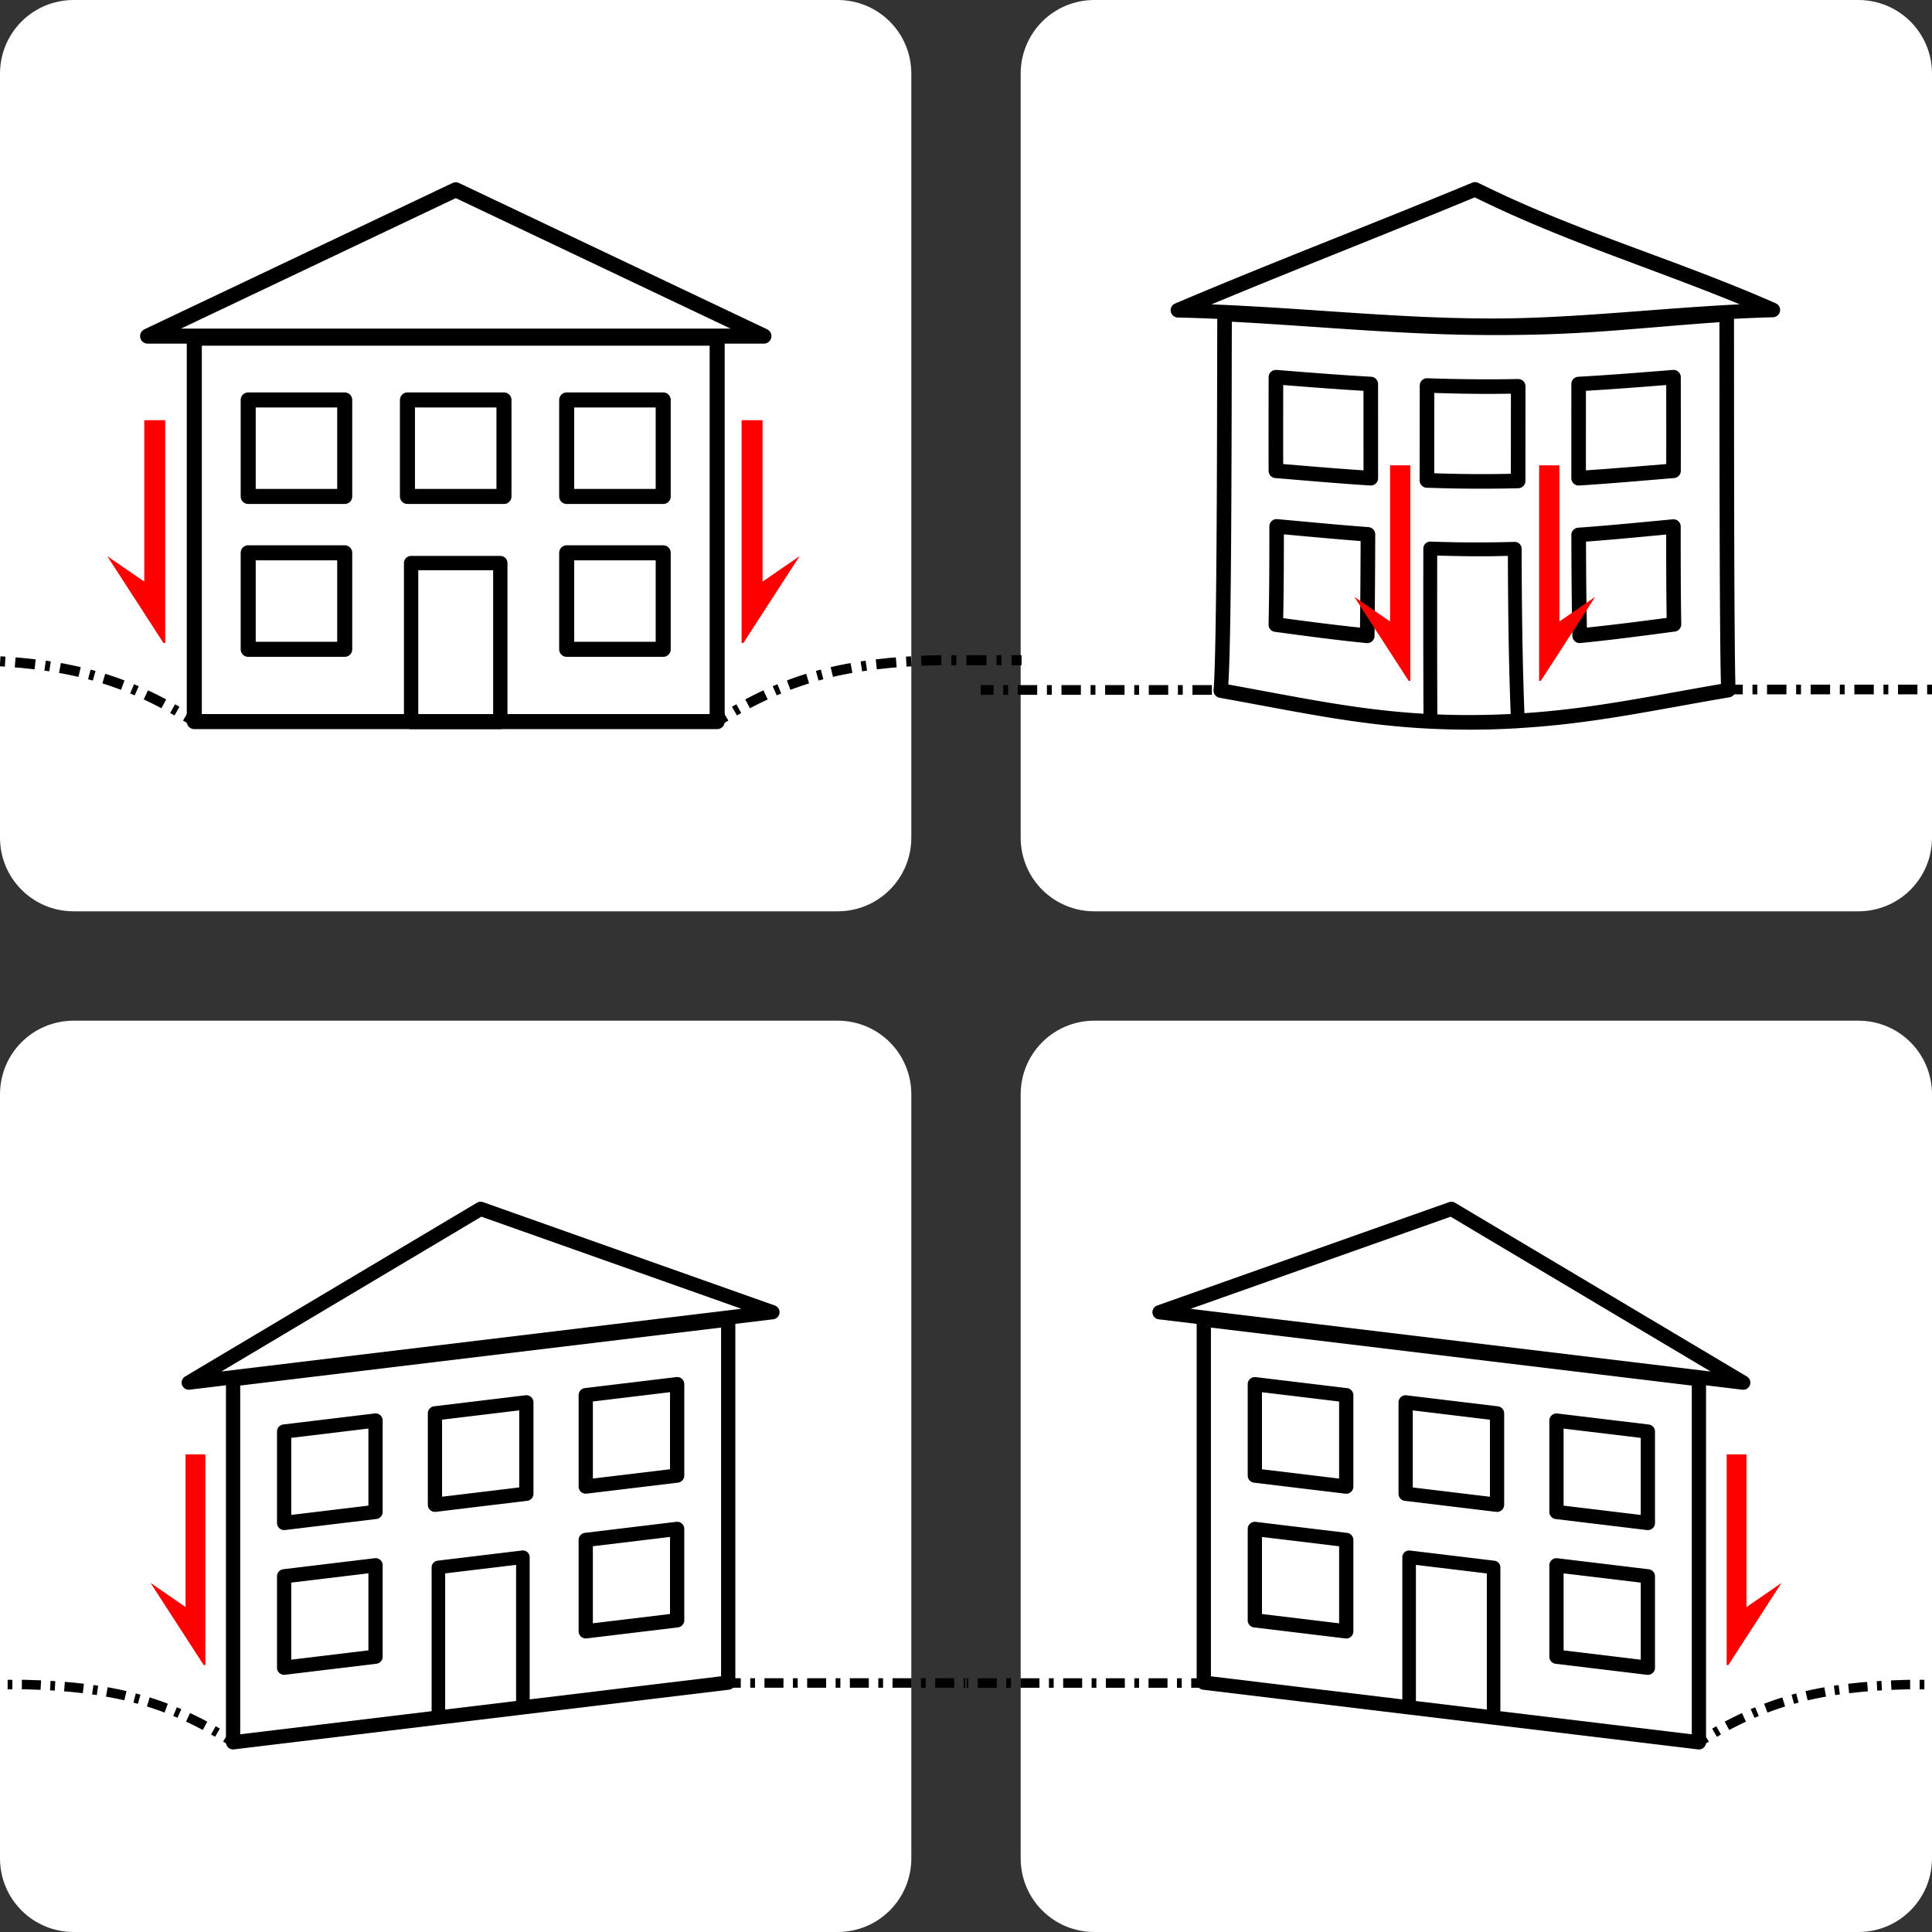 <svg version="1.1" viewBox="0 0 530 530" xmlns="http://www.w3.org/2000/svg">
  <rect x="0" y="0" width="530" height="530" fill="#333333" stroke="none"/>
  <path id="4" d="m300.22 280h209.56c11.201 0 20.22 9.018 20.22 20.22v209.56c0 11.201-9.018 20.22-20.22 20.22h-209.56c-11.201 0-20.22-9.018-20.22-20.22v-209.56c0-11.201 9.018-20.22 20.22-20.22z" fill="#fff" stop-color="#000000" stroke-width="1.006"/>
  <path id="3" d="m20.22 280h209.56c11.201 0 20.22 9.018 20.22 20.22v209.56c0 11.201-9.018 20.22-20.22 20.22h-209.56c-11.201 0-20.22-9.018-20.22-20.22v-209.56c0-11.201 9.018-20.22 20.22-20.22z" fill="#fff" stop-color="#000000" stroke-width="1.006"/>
  <path id="2" d="m300.22 0h209.56c11.201 0 20.22 9.018 20.22 20.22v209.56c0 11.201-9.018 20.22-20.22 20.22h-209.56c-11.201 0-20.22-9.018-20.22-20.22v-209.56c0-11.201 9.018-20.22 20.22-20.22z" fill="#fff" stop-color="#000000" stroke-width="1.006"/>
  <path id="1" d="M 20.22,0 H 229.78 C 240.981,0 250,9.018 250,20.22 V 229.78 C 250,240.981 240.982,250 229.78,250 H 20.22 C 9.019,250 0,240.982 0,229.78 V 20.22 C 0,9.019 9.018,0 20.22,0 Z" fill="#fff" stop-color="#000000" stroke-width="1.006"/>
  <g transform="matrix(1.301,0,0,1.301,196.75,526.02)">
    <path transform="scale(.265)" d="m-188.28-569.53a5.67 5.67 0 0 0-2.885 0.797c-77.398 46.081-154.79 92.159-232.19 138.24a5.67 5.67 0 0 0 3.58 10.506l28.893-3.484v284.08a5.67 5.67 0 0 0 6.35 5.625l163.34-19.695c22.406-2.702 44.814-5.404 67.221-8.105l163.4-19.701a5.67 5.67 0 0 0 4.99-5.633v-285.45l30.199-3.643a5.67 5.67 0 0 0 1.211-10.977c-77.398-27.415-154.79-54.828-232.19-82.242a5.67 5.67 0 0 0-1.912-0.324zm0.635 11.898c68.963 24.427 137.92 48.854 206.88 73.281l-413.78 49.9c68.965-41.061 137.93-82.121 206.89-123.18zm190.72 88.229v277.48l-152.3 18.365v-113.11a5.395 5.395 0 0 0-5.654-5.389 5.395 5.395 0 0 0-0.385 0.037c-22.406 2.702-44.812 5.404-67.219 8.105a5.395 5.395 0 0 0-4.754 5.352v114.41l-152.3 18.365v-277.48zm-34.99 39.361a5.67 5.67 0 0 0-0.635 0.037c-24.244 2.924-48.483 5.846-72.727 8.77a5.67 5.67 0 0 0-4.99 5.633v72.727a5.67 5.67 0 0 0 6.35 5.631c24.244-2.924 48.483-5.846 72.727-8.77a5.67 5.67 0 0 0 4.99-5.633v-72.725a5.67 5.67 0 0 0-5.715-5.67zm-5.625 12.062v61.312c-20.464 2.468-40.923 4.929-61.387 7.396v-61.312c20.464-2.468 40.923-4.929 61.387-7.396zm-114.37 2.406a5.67 5.67 0 0 0-0.635 0.043c-24.244 2.924-48.483 5.846-72.727 8.77a5.67 5.67 0 0 0-4.99 5.625v72.734a5.67 5.67 0 0 0 6.35 5.625c24.244-2.924 48.483-5.846 72.727-8.77a5.67 5.67 0 0 0 4.99-5.625v-72.734a5.67 5.67 0 0 0-5.715-5.668zm-5.625 12.061v61.314c-20.464 2.468-40.923 4.929-61.387 7.396v-61.307c20.464-2.468 40.923-4.937 61.387-7.404zm-114.38 2.408a5.67 5.67 0 0 0-0.635 0.043c-24.244 2.924-48.483 5.846-72.727 8.77a5.67 5.67 0 0 0-4.99 5.625v72.734a5.67 5.67 0 0 0 6.35 5.633c24.244-2.924 48.483-5.854 72.727-8.777a5.67 5.67 0 0 0 4.99-5.625v-72.734a5.67 5.67 0 0 0-5.715-5.668zm-5.625 12.068v61.307c-20.464 2.468-40.923 4.937-61.387 7.404v-61.314c20.464-2.468 40.923-4.929 61.387-7.396zm245.62 74.166a5.67 5.67 0 0 0-0.635 0.045c-24.244 2.924-48.483 5.846-72.727 8.77a5.67 5.67 0 0 0-4.99 5.633v72.725a5.67 5.67 0 0 0 6.35 5.633c24.244-2.924 48.483-5.846 72.727-8.77a5.67 5.67 0 0 0 4.99-5.633v-72.732a5.67 5.67 0 0 0-5.715-5.67zm-5.625 12.07v61.312c-20.464 2.468-40.923 4.929-61.387 7.396v-61.312c20.464-2.468 40.923-4.929 61.387-7.396zm-234.37 16.875a5.67 5.67 0 0 0-0.635 0.043c-24.244 2.924-48.483 5.846-72.727 8.77a5.67 5.67 0 0 0-4.99 5.625v72.734a5.67 5.67 0 0 0 6.35 5.625c24.244-2.924 48.483-5.846 72.727-8.77a5.67 5.67 0 0 0 4.99-5.625v-72.734a5.67 5.67 0 0 0-5.715-5.668zm111.89 5.344v108.32l-56.426 6.805v-108.33c18.809-2.268 37.617-4.531 56.426-6.799zm-117.52 6.725v61.307c-20.464 2.468-40.923 4.929-61.387 7.396v-61.307c20.464-2.468 40.923-4.929 61.387-7.396z" color="#000000" color-rendering="auto" dominant-baseline="auto" image-rendering="auto" shape-rendering="auto" solid-color="#000000" stop-color="#000000" style="font-feature-settings:normal;font-variant-alternates:normal;font-variant-caps:normal;font-variant-east-asian:normal;font-variant-ligatures:normal;font-variant-numeric:normal;font-variant-position:normal;font-variation-settings:normal;inline-size:0;isolation:auto;mix-blend-mode:normal;shape-margin:0;shape-padding:0;text-decoration-color:#000000;text-decoration-line:none;text-decoration-style:solid;text-indent:0;text-orientation:mixed;text-transform:none;white-space:normal"/>
    <path d="m-162.62-49.12h16.606c18.162 0.451 30.013 3.327 44.093 12.241" fill="none" stroke="#000" stroke-dasharray="4, 2, 1, 2" stroke-dashoffset="20" stroke-width="2"/>
    <path d="m2.313-49.449h50" fill="none" stroke="#000" stroke-dasharray="4, 2, 1, 2" stroke-dashoffset="19.344" stroke-width="2"/>
    <path d="m-108.28-53.227h0.349v-44.42h-4.177v32.183l-7.38-5.078z" fill="#f00"/>
  </g>
  <g transform="matrix(1.331,0,0,1.331,755.94,79.529)">
    <path transform="scale(.265)" d="m-996.04-83.838a5.67 5.67 0 0 0-0.121 2e-3 5.67 5.67 0 0 0-2.023 0.436c-78.936 32.771-148.83 59.168-231.07 93.986a5.67 5.67 0 0 0 2.082 10.895c10.374 0.232 20.604 0.587 30.728 1.025-0.128 19.178-0.103 78.925-0.391 140.63-0.302 64.817-1.02 130.91-2.494 148a5.67 5.67 0 0 0 4.643 6.068c67.166 12.085 115.77 23.218 179.75 24.635 10.314 0.255 20.615 0.255 30.982-0.016 7.192-0.187 14.37-0.505 21.557-0.938a5.395 5.395 0 0 0 0.508-0.055c58.26-3.434 103.9-13.867 163.8-23.967a5.67 5.67 0 0 0 4.725-5.787c-1.352-38.825-1.119-248.54-1.201-288.57 10.133-0.538 20.252-0.973 30.338-1.232a5.67 5.67 0 0 0 2.141-10.857c-74.947-33.024-147.88-53.783-219.23-87.809-4.057-1.933-8.119-3.888-12.195-5.875a5.67 5.67 0 0 0-2.514-0.578zm-0.174 11.865c3.339 1.621 6.675 3.24 10.004 4.826 64.774 30.888 130.07 51.167 196.11 78.359-66.347 3.25-132.74 11.326-195.57 11.006a5.67 5.67 0 0 0-0.016 0c-71.09-0.191-139.89-7.934-215.23-10.977 70.732-29.419 134.68-54.192 204.71-83.215zm-188.89 96.732c68.451 3.622 132.69 10.165 199.38 10.334 73.138 0.362 107.03-4.799 179.83-9.996 0.075 40.507-0.15 236.38 1.166 281.41-55.92 9.569-99.405 19.114-152.84 22.684-1.714-43.546-2.062-88.392-2.166-127.83a5.395 5.395 0 0 0-5.551-5.375c-6.912 0.201-13.771 0.323-20.625 0.369a5.395 5.395 0 0 0-0.016 0c-15.028 0.138-29.778-0.072-44.682-0.611a5.395 5.395 0 0 0-0.377 0 5.395 5.395 0 0 0-5.211 5.389c-0.052 38.981-0.093 84.941 0.121 128.5-51.45-3.026-94.875-12.403-151.8-22.746 1.485-22.168 2.088-81.794 2.377-143.7 0.29-62.169 0.262-119.97 0.391-138.43zm34.318 37.469a5.67 5.67 0 0 0-5.726 5.662c-0.049 26.966-0.065 45.21-0.024 72.801a5.67 5.67 0 0 0 5.205 5.646c26.097 2.158 48.158 4.156 73.922 5.781a5.67 5.67 0 0 0 6.031-5.662c0-24.896-0.01-49.278-0.023-73.258a5.67 5.67 0 0 0-5.352-5.654c-25.456-1.413-47.64-3.258-73.648-5.301a5.67 5.67 0 0 0-0.383-0.016zm309.1 0a5.67 5.67 0 0 0-0.383 0.016c-26.008 2.043-48.194 3.888-73.65 5.301a5.67 5.67 0 0 0-5.352 5.654c-0.014 23.98-0.018 48.361-0.021 73.258a5.67 5.67 0 0 0 6.031 5.662c25.764-1.625 47.825-3.623 73.922-5.781a5.67 5.67 0 0 0 5.205-5.646c0.042-27.591 0.025-45.835-0.023-72.801a5.67 5.67 0 0 0-5.729-5.662zm-191.7 6.475a5.67 5.67 0 0 0-5.594 5.662c-0.016 11.734-0.067 62.103-0.082 73.826a5.67 5.67 0 0 0 5.471 5.67c15.927 0.564 31.668 0.82 47.746 0.73 7.82-0.024 15.645-0.141 23.541-0.34a5.67 5.67 0 0 0 5.521-5.662c8e-3 -7.562 0.037-66.067 0.045-73.59a5.67 5.67 0 0 0-5.781-5.676c-7.817 0.149-15.558 0.216-23.297 0.205a5.67 5.67 0 0 0-0.016 0c-15.913 0.017-31.497-0.273-47.279-0.826l0.01 0.008a5.67 5.67 0 0 0-0.08-0.008 5.67 5.67 0 0 0-0.201 0zm-111.79 5.285c21.472 1.696 41.155 3.235 62.434 4.488 0.011 20.294 0.021 40.902 0.023 61.854-21.234-1.419-40.781-3.075-62.48-4.887-0.028-22.234-0.01-39.813 0.024-61.455zm297.88 0c0.035 21.642 0.05 39.221 0.021 61.455-21.699 1.811-41.246 3.468-62.48 4.887 2e-3 -20.952 0.013-41.56 0.023-61.854 21.279-1.254 40.963-2.792 62.436-4.488zm-180.36 6.156c13.92 0.431 27.743 0.74 41.826 0.725 5.894 0.009 11.817-0.073 17.746-0.156-8e-3 12.59-0.034 49.881-0.043 62.289-5.94 0.119-11.874 0.234-17.777 0.252a5.67 5.67 0 0 0-0.014 0c-14.074 0.079-27.886-0.212-41.805-0.643 0.017-14.507 0.049-47.84 0.066-62.467zm-122.7 98.119a5.67 5.67 0 0 0-5.586 5.67c0.019 24.504-0.041 51.018-0.627 76.256a5.67 5.67 0 0 0 4.916 5.75c24.437 3.275 46.79 6.322 71.272 8.748a5.67 5.67 0 0 0 6.23-5.574c0.329-26.636 0.471-53.681 0.553-78.949a5.67 5.67 0 0 0-5.248-5.668c-24.594-1.837-45.73-3.953-70.926-6.209a5.67 5.67 0 0 0-0.383-0.021 5.67 5.67 0 0 0-0.201-2e-3zm308.63 0.143a5.67 5.67 0 0 0-0.486 0.021c-25.904 2.433-48.219 4.687-73.59 6.512a5.67 5.67 0 0 0-5.264 5.668c0.058 25.048 0.216 52.196 0.797 78.529a5.67 5.67 0 0 0 6.223 5.514c25.131-2.472 48.322-5.594 73.523-8.932a5.67 5.67 0 0 0 4.924-5.707c-0.406-25.081-0.437-51.529-0.414-75.938a5.67 5.67 0 0 0-5.713-5.668zm-302.93 11.715c20.577 1.87 39.306 3.625 59.682 5.211-0.077 21.749-0.217 44.574-0.473 67.316-20.15-2.113-39.378-4.607-59.74-7.338 0.443-21.764 0.534-44.029 0.531-65.189zm297.34 0.141c-0.01 21.071 0.048 43.23 0.354 64.826-21.153 2.803-41.173 5.371-62.037 7.537-0.438-22.476-0.615-45.262-0.678-66.842 21.235-1.603 40.97-3.494 62.361-5.521zm-178.09 16.342c13.167 0.405 26.266 0.669 39.574 0.547 5.117-0.035 10.257-0.161 15.398-0.281 0.12 38.252 0.536 81.014 2.188 122.95-5.233 0.263-10.561 0.475-16.021 0.617-14.467 0.376-28.03 0.261-41.016-0.262-0.208-41.803-0.172-85.547-0.123-123.57z" color="#000000" color-rendering="auto" dominant-baseline="auto" image-rendering="auto" shape-rendering="auto" solid-color="#000000" stop-color="#000000" style="font-feature-settings:normal;font-variant-alternates:normal;font-variant-caps:normal;font-variant-east-asian:normal;font-variant-ligatures:normal;font-variant-numeric:normal;font-variant-position:normal;font-variation-settings:normal;inline-size:0;isolation:auto;mix-blend-mode:normal;shape-margin:0;shape-padding:0;text-decoration-color:#000000;text-decoration-line:none;text-decoration-style:solid;text-indent:0;text-orientation:mixed;text-transform:none;white-space:normal"/>
    <path d="m-277.62 80.577h0.349v-44.42h-4.177v32.183l-7.38-5.078z" fill="#f00"/>
    <path d="m-250.38 80.577h-0.349v-44.42h4.177v32.183l7.38-5.078z" fill="#f00"/>
    <path d="m-211.41 82.358h50" fill="none" stroke="#000" stroke-dasharray="4, 2, 1, 2" stroke-dashoffset="19.344" stroke-width="2"/>
    <path d="m-365.83 82.451h50" fill="none" stroke="#000" stroke-dasharray="4, 2, 1, 2" stroke-dashoffset="19.344" stroke-width="2"/>
  </g>
  <g transform="matrix(1.376,0,0,1.376,6.603,23.917)">
    <g fill="none" stroke="#000" stroke-linecap="round" stroke-linejoin="round">
      <rect x="33.937" y="50.043" width="104.24" height="76.439" stroke-width="3"/>
      <path d="m24.628 49.626h122.87l-61.434-29.169-61.434 29.169" stroke-width="3"/>
      <rect x="77.162" y="94.872" width="17.785" height="31.683" stroke-width="2.855"/>
      <rect x="108.18" y="62.353" width="19.243" height="19.243" stroke-width="3"/>
      <rect x="76.433" y="62.353" width="19.243" height="19.243" stroke-width="3"/>
      <rect x="44.683" y="62.353" width="19.243" height="19.243" stroke-width="3"/>
      <rect x="108.18" y="92.828" width="19.243" height="19.243" stroke-width="3"/>
      <rect x="44.683" y="92.828" width="19.243" height="19.243" stroke-width="3"/>
    </g>
    <path d="m27.789 110.81h0.349v-44.42h-4.177v32.183l-7.38-5.078z" fill="#f00"/>
    <path d="m143.4 110.81h-0.349v-44.42h4.177v32.183l7.38-5.078z" fill="#f00"/>
    <path d="m-26.762 114.24h16.606c18.162 0.451 30.013 3.327 44.093 12.241" fill="none" stroke="#000" stroke-dasharray="4, 2, 1, 2" stroke-dashoffset="20" stroke-width="2"/>
    <path d="m198.87 114.24h-16.606c-18.162 0.451-30.013 3.327-44.093 12.241" fill="none" stroke="#000" stroke-dasharray="4, 2, 1, 2" stroke-dashoffset="20" stroke-width="2"/>
  </g>
  <g transform="matrix(-1.301,0,0,1.301,333.25,526.03)">
    <path transform="scale(.265)" d="m-188.28-569.53a5.67 5.67 0 0 0-2.885 0.797c-77.398 46.081-154.79 92.159-232.19 138.24a5.67 5.67 0 0 0 3.58 10.506l28.893-3.484v284.08a5.67 5.67 0 0 0 6.35 5.625l163.34-19.695c22.406-2.702 44.814-5.404 67.221-8.105l163.4-19.701a5.67 5.67 0 0 0 4.99-5.633v-285.45l30.199-3.643a5.67 5.67 0 0 0 1.211-10.977c-77.398-27.415-154.79-54.828-232.19-82.242a5.67 5.67 0 0 0-1.912-0.324zm0.635 11.898c68.963 24.427 137.92 48.854 206.88 73.281l-413.78 49.9c68.965-41.061 137.93-82.121 206.89-123.18zm190.72 88.229v277.48l-152.3 18.365v-113.11a5.395 5.395 0 0 0-5.654-5.389 5.395 5.395 0 0 0-0.385 0.037c-22.406 2.702-44.812 5.404-67.219 8.105a5.395 5.395 0 0 0-4.754 5.352v114.41l-152.3 18.365v-277.48zm-34.99 39.361a5.67 5.67 0 0 0-0.635 0.037c-24.244 2.924-48.483 5.846-72.727 8.77a5.67 5.67 0 0 0-4.99 5.633v72.727a5.67 5.67 0 0 0 6.35 5.631c24.244-2.924 48.483-5.846 72.727-8.77a5.67 5.67 0 0 0 4.99-5.633v-72.725a5.67 5.67 0 0 0-5.715-5.67zm-5.625 12.062v61.312c-20.464 2.468-40.923 4.929-61.387 7.396v-61.312c20.464-2.468 40.923-4.929 61.387-7.396zm-114.37 2.406a5.67 5.67 0 0 0-0.635 0.043c-24.244 2.924-48.483 5.846-72.727 8.77a5.67 5.67 0 0 0-4.99 5.625v72.734a5.67 5.67 0 0 0 6.35 5.625c24.244-2.924 48.483-5.846 72.727-8.77a5.67 5.67 0 0 0 4.99-5.625v-72.734a5.67 5.67 0 0 0-5.715-5.668zm-5.625 12.061v61.314c-20.464 2.468-40.923 4.929-61.387 7.396v-61.307c20.464-2.468 40.923-4.937 61.387-7.404zm-114.38 2.408a5.67 5.67 0 0 0-0.635 0.043c-24.244 2.924-48.483 5.846-72.727 8.77a5.67 5.67 0 0 0-4.99 5.625v72.734a5.67 5.67 0 0 0 6.35 5.633c24.244-2.924 48.483-5.854 72.727-8.777a5.67 5.67 0 0 0 4.99-5.625v-72.734a5.67 5.67 0 0 0-5.715-5.668zm-5.625 12.068v61.307c-20.464 2.468-40.923 4.937-61.387 7.404v-61.314c20.464-2.468 40.923-4.929 61.387-7.396zm245.62 74.166a5.67 5.67 0 0 0-0.635 0.045c-24.244 2.924-48.483 5.846-72.727 8.77a5.67 5.67 0 0 0-4.99 5.633v72.725a5.67 5.67 0 0 0 6.35 5.633c24.244-2.924 48.483-5.846 72.727-8.77a5.67 5.67 0 0 0 4.99-5.633v-72.732a5.67 5.67 0 0 0-5.715-5.67zm-5.625 12.07v61.312c-20.464 2.468-40.923 4.929-61.387 7.396v-61.312c20.464-2.468 40.923-4.929 61.387-7.396zm-234.37 16.875a5.67 5.67 0 0 0-0.635 0.043c-24.244 2.924-48.483 5.846-72.727 8.77a5.67 5.67 0 0 0-4.99 5.625v72.734a5.67 5.67 0 0 0 6.35 5.625c24.244-2.924 48.483-5.846 72.727-8.77a5.67 5.67 0 0 0 4.99-5.625v-72.734a5.67 5.67 0 0 0-5.715-5.668zm111.89 5.344v108.32l-56.426 6.805v-108.33c18.809-2.268 37.617-4.531 56.426-6.799zm-117.52 6.725v61.307c-20.464 2.468-40.923 4.929-61.387 7.396v-61.307c20.464-2.468 40.923-4.929 61.387-7.396z" color="#000000" color-rendering="auto" dominant-baseline="auto" image-rendering="auto" shape-rendering="auto" solid-color="#000000" stop-color="#000000" style="font-feature-settings:normal;font-variant-alternates:normal;font-variant-caps:normal;font-variant-east-asian:normal;font-variant-ligatures:normal;font-variant-numeric:normal;font-variant-position:normal;font-variation-settings:normal;inline-size:0;isolation:auto;mix-blend-mode:normal;shape-margin:0;shape-padding:0;text-decoration-color:#000000;text-decoration-line:none;text-decoration-style:solid;text-indent:0;text-orientation:mixed;text-transform:none;white-space:normal"/>
    <path d="m-162.62-49.12h16.606c18.162 0.451 30.013 3.327 44.093 12.241" fill="none" stroke="#000" stroke-dasharray="4, 2, 1, 2" stroke-dashoffset="20" stroke-width="2"/>
    <path d="m2.313-49.449h50" fill="none" stroke="#000" stroke-dasharray="4, 2, 1, 2" stroke-dashoffset="19.344" stroke-width="2"/>
    <path d="m-108.28-53.227h0.349v-44.42h-4.177v32.183l-7.38-5.078z" fill="#f00"/>
  </g>
</svg>
